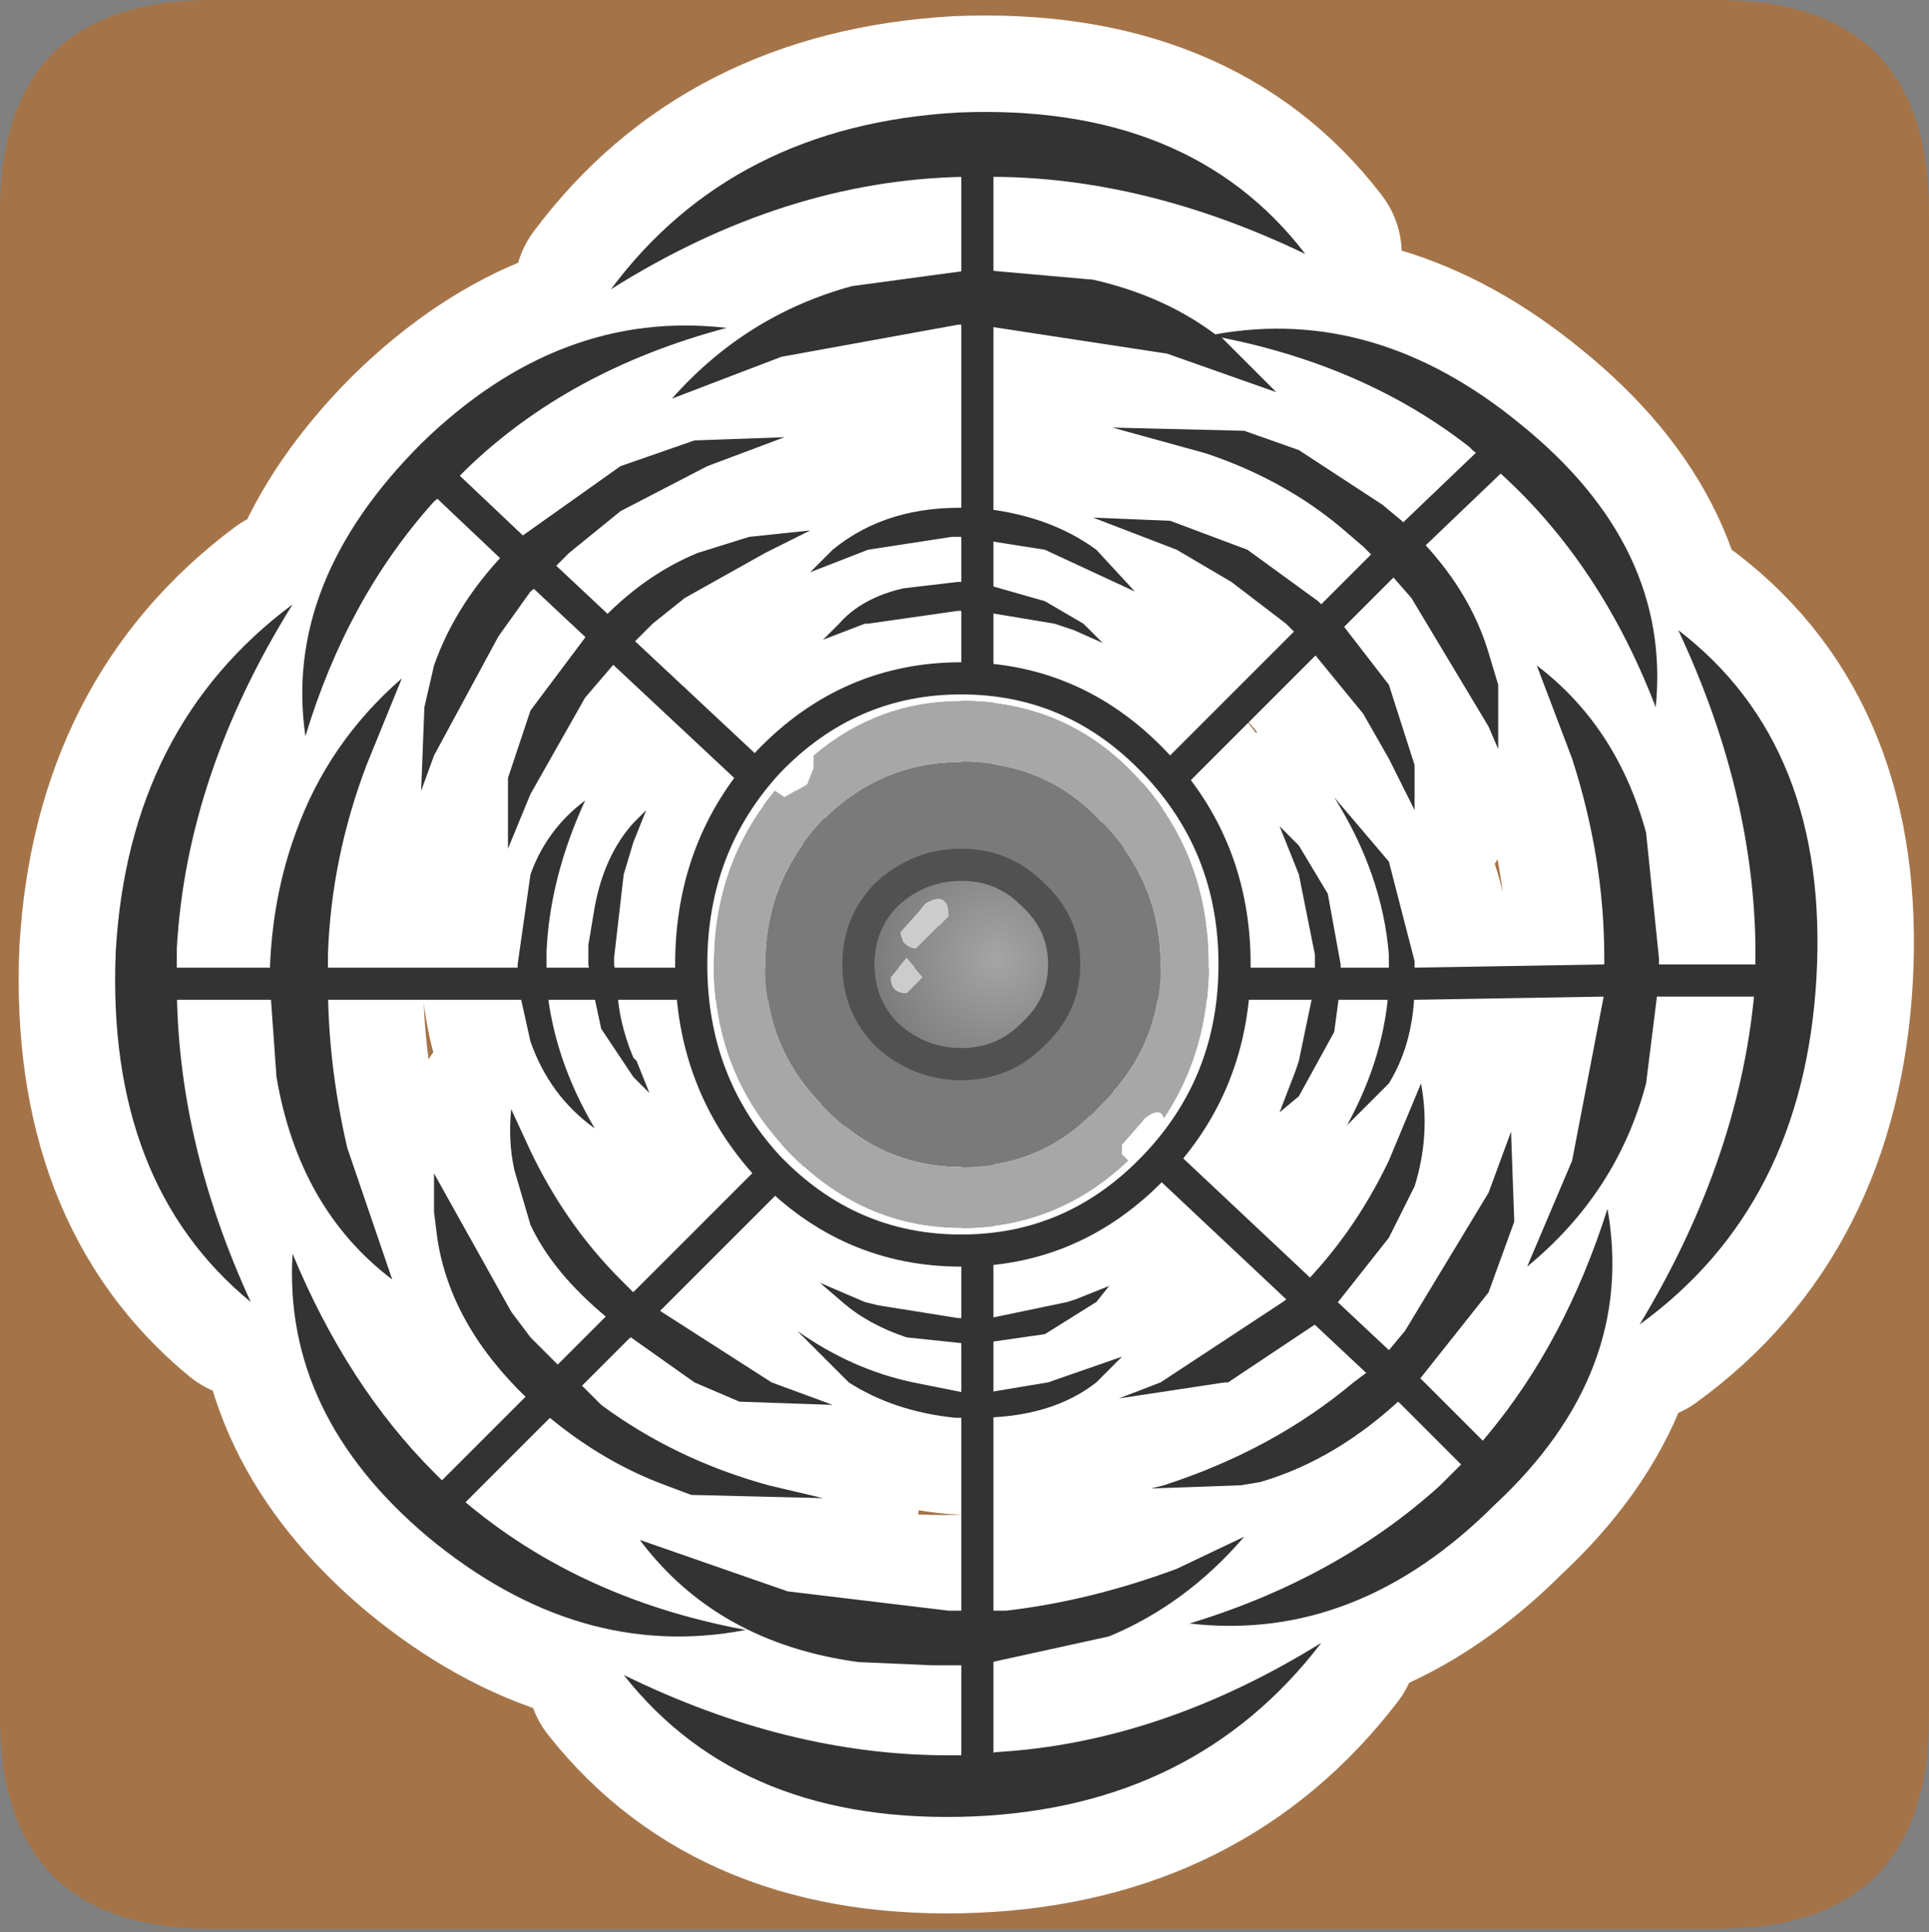 <?xml version="1.0" encoding="UTF-8" standalone="no"?>
<svg xmlns:ffdec="https://www.free-decompiler.com/flash" xmlns:xlink="http://www.w3.org/1999/xlink" ffdec:objectType="frame" height="30.05px" width="30.0px" xmlns="http://www.w3.org/2000/svg">
  <rect width="100%" height="100%" fill="#808080" stroke="none"/>
  <g transform="matrix(1.0, 0.0, 0.0, 1.0, 0.0, 0.05)">
    <use ffdec:characterId="1" height="30.0" transform="matrix(1.0, 0.0, 0.0, 1.0, 0.0, 0.0)" width="30.0" xlink:href="#shape0"/>
    <use ffdec:characterId="3" height="30.0" transform="matrix(1.0, 0.0, 0.0, 1.0, 0.0, -0.05)" width="30.0" xlink:href="#sprite0"/>
  </g>
  <defs>
    <g id="shape0" transform="matrix(1.0, 0.0, 0.0, 1.0, 0.0, 0.0)">
      <path d="M0.0 0.0 L30.0 0.0 30.0 30.0 0.0 30.0 0.0 0.0" fill="#33cc66" fill-opacity="0.0" fill-rule="evenodd" stroke="none"/>
    </g>
    <g id="sprite0" transform="matrix(1.0, 0.0, 0.0, 1.0, 0.0, 30.0)">
      <use ffdec:characterId="2" height="30.0" transform="matrix(1.0, 0.0, 0.0, 1.0, 0.0, -30.0)" width="30.0" xlink:href="#shape1"/>
    </g>
    <g id="shape1" transform="matrix(1.0, 0.0, 0.0, 1.0, 0.0, 30.0)">
      <path d="M30.0 -26.7 L30.0 -3.3 Q30.0 0.0 26.7 0.0 L3.3 0.0 Q0.0 0.0 0.0 -3.3 L0.0 -26.7 Q0.0 -30.0 3.3 -30.0 L26.7 -30.0 Q30.0 -30.0 30.0 -26.7" fill="#a47448" fill-rule="evenodd" stroke="none"/>
      <path d="M9.5 -25.5 Q14.7 -28.75 20.3 -26.05 18.5 -28.4 14.9 -28.25 11.4 -28.05 9.5 -25.5 M15.3 -25.8 Q12.25 -25.85 10.45 -23.8 15.0 -26.05 19.85 -23.9 L19.0 -24.75 Q23.9 -23.75 25.75 -19.0 26.0 -21.5 23.65 -23.4 21.4 -25.25 18.9 -24.8 17.5 -25.85 15.3 -25.8 M14.9 -20.95 Q16.3 -20.9 17.15 -20.0 15.0 -21.05 12.8 -20.05 13.45 -20.95 14.9 -20.95 M15.15 -22.1 Q16.85 -21.95 17.65 -20.8 15.2 -22.35 12.6 -21.1 13.5 -22.15 15.15 -22.1 M13.8 -13.9 Q13.35 -14.35 13.35 -15.0 13.35 -15.65 13.8 -16.1 14.3 -16.55 14.95 -16.55 15.6 -16.55 16.05 -16.1 16.55 -15.65 16.55 -15.0 16.55 -14.35 16.05 -13.9 15.6 -13.45 14.95 -13.45 14.3 -13.45 13.8 -13.9 M11.95 -18.15 Q13.2 -19.45 14.95 -19.45 16.7 -19.45 17.95 -18.15 19.2 -16.85 19.2 -15.0 19.2 -13.15 17.95 -11.85 16.7 -10.55 14.95 -10.55 13.2 -10.55 11.95 -11.85 10.75 -13.15 10.75 -15.0 10.75 -16.85 11.95 -18.15 M9.25 -12.45 Q7.85 -14.95 9.1 -17.55 8.0 -16.75 8.05 -15.0 8.1 -13.3 9.25 -12.45 M10.05 -17.4 Q9.2 -16.7 9.15 -15.3 9.1 -13.85 10.1 -13.0 9.0 -15.15 10.05 -17.4 M6.55 -23.1 Q8.7 -25.2 11.3 -24.9 6.3 -23.55 4.75 -18.55 4.4 -20.95 6.55 -23.1 M4.55 -20.6 Q1.3 -15.35 3.9 -9.75 1.65 -11.6 1.8 -15.2 2.0 -18.7 4.55 -20.6 M9.15 -20.15 Q10.6 -21.8 12.6 -21.75 9.15 -20.45 7.9 -16.8 7.55 -18.5 9.15 -20.15 M8.1 -21.65 Q9.95 -23.45 12.2 -23.2 7.9 -22.0 6.55 -17.7 6.25 -19.8 8.1 -21.65 M6.25 -19.45 Q4.0 -14.95 6.1 -10.1 4.2 -11.5 4.2 -14.65 4.2 -17.7 6.25 -19.45 M8.55 -7.95 Q10.55 -6.3 12.8 -6.7 8.5 -7.5 6.75 -11.75 6.6 -9.6 8.55 -7.95 M6.65 -6.1 Q9.0 -4.15 11.6 -4.65 6.6 -5.55 4.55 -10.5 4.4 -8.0 6.65 -6.1 M12.75 -10.05 Q14.85 -8.95 17.25 -10.0 16.5 -9.05 15.05 -9.1 13.6 -9.1 12.75 -10.05 M12.4 -9.3 Q14.8 -7.7 17.45 -8.9 16.6 -7.85 14.85 -7.95 13.25 -8.1 12.4 -9.3 M19.35 -6.1 Q14.8 -3.8 9.95 -6.05 11.45 -4.05 14.5 -4.1 17.6 -4.05 19.35 -6.1 M15.15 -1.75 Q18.6 -1.9 20.55 -4.45 15.35 -1.25 9.7 -3.95 11.55 -1.6 15.15 -1.75 M7.95 -12.75 Q7.75 -10.95 9.45 -9.5 11.0 -7.9 12.95 -8.15 9.45 -9.2 7.95 -12.75 M20.75 -17.6 Q22.3 -15.1 20.95 -12.5 22.1 -13.3 22.0 -15.05 21.95 -16.65 20.75 -17.6 M28.25 -14.8 Q28.05 -11.25 25.5 -9.4 28.7 -14.6 26.1 -20.2 28.45 -18.4 28.25 -14.8 M25.8 -15.1 Q25.85 -12.05 23.75 -10.3 26.05 -14.8 23.9 -19.65 25.85 -18.2 25.8 -15.1 M20.5 -20.65 Q18.9 -22.2 17.0 -21.95 20.5 -20.95 22.0 -17.4 22.2 -19.2 20.5 -20.65 M21.5 -22.15 Q19.5 -23.8 17.3 -23.35 21.65 -22.55 23.3 -18.35 23.5 -20.5 21.5 -22.15 M23.25 -6.6 Q21.1 -4.45 18.5 -4.75 23.4 -6.2 25.0 -11.2 25.45 -8.65 23.25 -6.6 M20.85 -9.8 Q19.35 -8.15 17.4 -8.25 20.85 -9.5 22.1 -13.15 22.45 -11.45 20.85 -9.8 M22.0 -8.45 Q20.15 -6.6 17.9 -6.85 22.15 -8.1 23.5 -12.4 23.9 -10.2 22.0 -8.45 M20.85 -14.85 Q20.9 -16.25 19.9 -17.15 20.95 -15.0 19.9 -12.7 20.85 -13.4 20.85 -14.85 Z" fill="none" stroke="#ffffff" stroke-linecap="round" stroke-linejoin="round" stroke-width="3.0"/>
      <path d="M15.2 -24.95 L15.1 -24.95 14.9 -24.95 12.15 -24.45 10.45 -23.8 Q11.6 -25.1 13.25 -25.55 L15.1 -25.8 15.2 -25.8 15.2 -24.95 15.2 -25.8 15.3 -25.8 17.0 -25.65 Q18.1 -25.4 18.9 -24.8 21.4 -25.25 23.65 -23.4 26.0 -21.5 25.75 -19.0 24.85 -21.35 23.15 -22.8 L22.9 -23.0 22.85 -23.05 Q21.25 -24.3 19.0 -24.75 L19.85 -23.9 18.15 -24.5 15.2 -24.95 M15.2 -27.25 L15.1 -27.25 15.0 -27.25 Q12.2 -27.2 9.5 -25.5 11.4 -28.05 14.9 -28.25 18.5 -28.4 20.3 -26.05 17.8 -27.25 15.4 -27.25 L15.2 -27.25 15.2 -27.65 15.2 -27.25 M21.5 -21.2 L21.3 -21.4 21.2 -21.5 20.85 -21.8 Q19.95 -22.55 18.75 -22.95 L17.3 -23.35 19.35 -23.3 20.2 -23.0 21.5 -22.15 21.8 -21.9 22.0 -21.7 21.5 -21.2 22.0 -21.7 Q22.85 -20.85 23.15 -19.85 L23.3 -19.35 23.3 -18.35 23.15 -18.7 21.95 -20.7 21.6 -21.1 21.5 -21.2 M15.2 -22.1 Q16.3 -22.0 17.05 -21.45 L17.65 -20.8 16.25 -21.45 15.3 -21.6 15.2 -21.6 15.2 -22.1 15.2 -21.6 15.1 -21.65 14.8 -21.65 13.5 -21.45 12.6 -21.1 12.95 -21.45 Q13.8 -22.15 15.1 -22.1 L15.2 -22.1 M15.2 -20.95 L16.25 -20.65 16.85 -20.3 17.15 -20.0 16.7 -20.2 16.4 -20.3 15.2 -20.5 15.2 -20.95 15.2 -20.5 15.1 -20.5 14.9 -20.5 13.5 -20.3 13.45 -20.3 12.8 -20.05 13.05 -20.3 Q13.4 -20.7 14.05 -20.85 L14.9 -20.95 15.1 -20.95 15.2 -20.95 M20.3 -20.0 L20.2 -20.1 20.1 -20.2 20.0 -20.3 19.15 -20.95 18.3 -21.45 17.0 -21.95 18.2 -21.9 19.4 -21.45 20.5 -20.65 20.55 -20.6 20.75 -20.45 21.6 -19.35 22.0 -18.1 22.0 -17.4 21.6 -18.2 21.2 -18.9 20.3 -20.0 20.75 -20.45 20.3 -20.0 M7.95 -21.5 L8.0 -21.55 8.1 -21.65 9.65 -22.75 10.8 -23.15 12.2 -23.2 11.0 -22.75 9.65 -22.05 8.85 -21.4 8.5 -21.05 8.5 -21.0 7.95 -21.5 8.5 -21.0 8.25 -20.8 7.75 -20.1 6.75 -18.25 6.55 -17.7 6.6 -19.0 6.75 -19.65 Q7.1 -20.65 7.95 -21.5 M9.3 -20.25 L9.3 -20.3 Q10.0 -21.05 10.85 -21.4 L11.65 -21.65 12.6 -21.75 11.9 -21.4 10.65 -20.7 10.15 -20.3 9.85 -20.0 9.75 -19.9 9.7 -19.85 9.1 -19.15 8.25 -17.65 7.9 -16.8 7.9 -17.9 8.25 -18.95 9.15 -20.15 9.3 -20.25 9.7 -19.85 9.3 -20.25 M20.45 -14.7 L20.45 -14.9 20.45 -15.0 20.45 -15.15 20.2 -16.4 20.1 -16.65 19.9 -17.15 20.2 -16.85 20.65 -16.1 20.85 -15.0 20.85 -14.85 20.85 -14.7 20.75 -13.95 20.2 -12.95 19.9 -12.7 20.15 -13.35 20.2 -13.5 20.45 -14.7 20.85 -14.7 20.45 -14.7 M21.6 -14.7 L21.6 -14.8 21.6 -15.0 21.6 -15.15 Q21.5 -16.4 20.75 -17.6 L21.6 -16.6 22.0 -15.05 22.0 -15.0 22.0 -14.7 21.6 -14.7 22.0 -14.7 Q22.0 -13.8 21.6 -13.15 L20.95 -12.5 Q21.55 -13.6 21.6 -14.7 M24.95 -14.75 L24.95 -15.05 24.95 -15.1 Q24.95 -16.65 24.45 -18.2 L23.9 -19.65 Q25.15 -18.7 25.6 -17.05 L25.8 -15.1 25.8 -15.05 25.8 -14.75 25.6 -13.15 Q25.15 -11.45 23.75 -10.3 L24.45 -11.95 24.95 -14.55 24.95 -14.75 25.8 -14.75 24.95 -14.75 M27.3 -14.75 L27.3 -14.9 27.3 -15.05 27.3 -15.35 Q27.25 -17.75 26.1 -20.2 28.45 -18.4 28.25 -14.8 28.05 -11.25 25.5 -9.4 27.1 -12.05 27.3 -14.75 L27.8 -14.75 27.3 -14.75 M20.2 -9.95 Q21.05 -10.8 21.6 -11.95 L22.1 -13.15 Q22.25 -12.35 22.0 -11.55 L21.6 -10.75 20.85 -9.8 20.65 -9.55 20.6 -9.5 19.1 -8.5 19.05 -8.5 17.4 -8.25 18.05 -8.5 19.95 -9.75 20.15 -9.9 20.2 -9.95 20.65 -9.55 20.2 -9.95 M21.45 -8.8 L21.6 -9.0 21.85 -9.3 23.15 -11.45 23.5 -12.4 23.55 -11.0 23.15 -9.9 22.0 -8.45 21.95 -8.35 21.85 -8.3 Q20.8 -7.3 19.6 -6.95 L19.3 -6.9 17.9 -6.85 18.1 -6.9 Q19.8 -7.45 21.05 -8.5 L21.25 -8.65 21.35 -8.75 21.45 -8.8 21.95 -8.35 21.45 -8.8 M22.9 -7.4 L23.15 -7.7 Q24.35 -9.15 25.0 -11.2 25.45 -8.65 23.25 -6.6 21.1 -4.45 18.5 -4.75 20.8 -5.45 22.4 -6.9 L22.85 -7.35 22.9 -7.4 23.1 -7.25 22.9 -7.4 M15.2 -9.5 L15.4 -9.5 16.6 -9.75 16.75 -9.8 17.25 -10.0 17.05 -9.75 16.25 -9.25 15.2 -9.1 15.2 -9.5 15.2 -9.1 15.1 -9.1 15.05 -9.1 14.1 -9.2 Q13.5 -9.4 13.1 -9.75 L12.75 -10.05 13.45 -9.75 13.65 -9.7 14.9 -9.5 15.1 -9.5 15.2 -9.5 M15.2 -8.35 L15.4 -8.35 16.3 -8.5 17.45 -8.9 17.05 -8.5 Q16.35 -7.95 15.2 -7.95 L15.2 -8.35 15.2 -7.95 15.1 -7.95 14.85 -7.95 Q13.9 -8.05 13.2 -8.5 L12.4 -9.3 Q13.25 -8.7 14.2 -8.5 L14.95 -8.35 15.1 -8.35 15.2 -8.35 M15.2 -4.95 L15.65 -4.95 Q16.95 -5.1 18.3 -5.6 L19.35 -6.1 Q18.45 -5.05 17.25 -4.55 L15.2 -4.1 15.1 -4.1 14.5 -4.1 13.35 -4.15 Q11.15 -4.45 9.95 -6.05 L12.25 -5.25 14.75 -4.95 15.1 -4.95 15.2 -4.95 15.2 -4.1 15.2 -4.95 M15.2 -2.7 L15.5 -2.75 Q18.05 -2.9 20.55 -4.45 18.6 -1.9 15.15 -1.75 11.55 -1.6 9.7 -3.95 12.25 -2.7 14.75 -2.7 L15.1 -2.7 15.2 -2.7 15.2 -2.25 15.2 -2.7 M7.0 -22.4 L6.75 -22.65 7.0 -22.4 6.75 -22.2 Q5.4 -20.7 4.75 -18.55 4.4 -20.95 6.55 -23.1 8.7 -25.2 11.3 -24.9 8.85 -24.25 7.25 -22.7 L7.05 -22.5 7.0 -22.4 M2.75 -14.7 Q2.75 -12.25 3.9 -9.75 1.65 -11.6 1.8 -15.2 2.0 -18.7 4.55 -20.6 2.9 -17.95 2.75 -15.25 L2.75 -15.0 2.75 -14.85 2.75 -14.7 2.35 -14.7 2.75 -14.7 M4.2 -14.7 L4.2 -15.0 Q4.25 -16.1 4.6 -17.05 5.1 -18.45 6.25 -19.45 L5.7 -18.1 Q5.15 -16.65 5.1 -15.15 L5.1 -15.0 5.1 -14.75 5.1 -14.7 Q5.1 -13.45 5.4 -12.15 L6.1 -10.1 Q4.65 -11.2 4.3 -13.25 L4.2 -14.65 4.2 -14.7 5.1 -14.7 4.2 -14.7 M8.05 -14.7 L8.05 -15.0 8.25 -16.4 Q8.5 -17.1 9.1 -17.55 8.55 -16.35 8.5 -15.2 L8.5 -15.0 8.5 -14.9 8.5 -14.7 8.05 -14.7 8.5 -14.7 Q8.6 -13.55 9.25 -12.45 8.55 -12.95 8.25 -13.8 L8.05 -14.7 M9.2 -14.7 L9.15 -15.0 9.15 -15.3 9.25 -15.9 Q9.4 -16.7 9.85 -17.2 L10.05 -17.4 9.85 -16.9 9.7 -16.4 9.55 -15.1 9.55 -15.0 9.6 -14.75 9.6 -14.7 9.2 -14.7 9.6 -14.7 Q9.6 -14.15 9.85 -13.55 L9.9 -13.5 10.1 -13.0 9.85 -13.25 9.35 -14.0 9.2 -14.7 M10.05 -9.75 L12.0 -8.5 12.95 -8.15 11.5 -8.2 10.8 -8.5 9.6 -9.35 10.05 -9.75 9.6 -9.35 9.45 -9.5 Q8.6 -10.2 8.25 -10.95 L8.0 -11.8 Q7.9 -12.25 7.95 -12.75 L8.25 -12.1 Q8.8 -10.95 9.65 -10.1 L9.85 -9.9 10.05 -9.75 M8.85 -8.6 L9.0 -8.5 9.35 -8.15 Q10.5 -7.3 11.95 -6.9 L12.8 -6.7 10.75 -6.75 10.35 -6.9 Q9.4 -7.25 8.55 -7.95 L8.35 -8.1 8.2 -8.25 Q7.0 -9.4 6.8 -10.75 L6.75 -11.15 6.75 -11.75 7.95 -9.6 8.25 -9.2 8.7 -8.75 8.85 -8.6 8.35 -8.1 8.85 -8.6 M7.05 -6.8 Q8.9 -5.15 11.6 -4.65 9.0 -4.15 6.65 -6.1 4.4 -8.0 4.55 -10.5 5.4 -8.45 6.75 -7.1 L6.9 -6.95 6.95 -6.9 7.05 -6.8 6.75 -6.5 7.05 -6.8" fill="#333333" fill-rule="evenodd" stroke="none"/>
      <path d="M15.2 -24.95 L15.2 -25.8 15.2 -27.25 15.2 -27.65 M21.5 -21.2 L22.0 -21.7 23.15 -22.8 M15.2 -21.6 L15.2 -20.95 15.2 -20.5 15.2 -14.9 20.3 -20.0 20.75 -20.45 21.5 -21.2 M15.2 -22.1 L15.2 -21.6 M15.2 -22.1 L15.2 -24.95 M8.5 -21.0 L9.3 -20.25 9.7 -19.85 15.1 -14.8 15.2 -14.9 15.2 -14.7 20.45 -14.7 20.85 -14.7 21.6 -14.7 22.0 -14.7 24.95 -14.75 25.8 -14.75 27.3 -14.75 27.8 -14.75 M15.1 -14.8 L15.15 -14.7 15.2 -14.7 15.2 -14.65 20.2 -9.95 20.65 -9.55 21.45 -8.8 21.95 -8.35 22.9 -7.4 23.1 -7.25 M15.1 -14.8 L15.0 -14.7 15.15 -14.7 15.2 -14.65 15.2 -9.5 15.2 -9.1 15.2 -8.35 15.2 -7.95 15.2 -4.95 15.2 -4.1 15.2 -2.7 15.2 -2.25 M6.75 -22.65 L7.0 -22.4 7.95 -21.5 8.5 -21.0 M2.75 -14.7 L4.2 -14.7 5.1 -14.7 8.05 -14.7 8.5 -14.7 9.2 -14.7 9.6 -14.7 15.0 -14.7 10.05 -9.75 9.6 -9.35 8.85 -8.6 8.35 -8.1 7.05 -6.8 6.75 -6.5 M2.35 -14.7 L2.75 -14.7" fill="none" stroke="#333333" stroke-linecap="round" stroke-linejoin="round" stroke-width="0.5"/>
      <path d="M14.95 -16.55 Q15.6 -16.55 16.05 -16.1 16.55 -15.65 16.55 -15.0 16.55 -14.35 16.05 -13.9 15.6 -13.45 14.95 -13.45 14.3 -13.45 13.8 -13.9 13.35 -14.35 13.35 -15.0 13.35 -15.65 13.8 -16.1 14.3 -16.55 14.95 -16.55 M14.4 -15.95 L14.0 -15.5 14.05 -15.35 Q14.15 -15.25 14.25 -15.25 L14.75 -15.75 Q14.75 -16.15 14.4 -15.95 M14.1 -15.1 L13.85 -14.8 Q13.85 -14.55 14.1 -14.55 L14.35 -14.8 14.1 -15.1" fill="url(#gradient0)" fill-rule="evenodd" stroke="none"/>
      <path d="M14.4 -15.95 Q14.75 -16.15 14.75 -15.75 L14.25 -15.25 Q14.15 -15.25 14.05 -15.35 L14.0 -15.5 14.4 -15.95 M14.1 -15.1 L14.35 -14.8 14.1 -14.55 Q13.85 -14.55 13.85 -14.8 L14.1 -15.1" fill="#cccccc" fill-rule="evenodd" stroke="none"/>
      <path d="M14.95 -18.15 Q16.25 -18.15 17.1 -17.25 18.05 -16.3 18.05 -15.0 18.05 -13.7 17.1 -12.8 16.25 -11.85 14.95 -11.85 13.7 -11.85 12.8 -12.8 11.9 -13.7 11.9 -15.0 11.9 -16.3 12.8 -17.25 13.7 -18.15 14.95 -18.15 M14.95 -16.55 Q14.3 -16.55 13.8 -16.1 13.35 -15.65 13.35 -15.0 13.35 -14.35 13.8 -13.9 14.3 -13.45 14.95 -13.45 15.6 -13.45 16.05 -13.9 16.55 -14.35 16.55 -15.0 16.55 -15.65 16.05 -16.1 15.6 -16.55 14.95 -16.55" fill="#7a7a7a" fill-rule="evenodd" stroke="none"/>
      <path d="M14.95 -18.15 Q13.7 -18.15 12.8 -17.25 11.9 -16.3 11.9 -15.0 11.9 -13.7 12.8 -12.8 13.7 -11.85 14.95 -11.85 16.25 -11.85 17.1 -12.8 18.05 -13.7 18.05 -15.0 18.05 -16.3 17.1 -17.25 16.25 -18.15 14.95 -18.15 M12.05 -17.7 L12.2 -17.6 12.55 -17.8 12.65 -18.05 12.65 -18.25 Q13.65 -19.1 14.95 -19.1 16.6 -19.1 17.7 -17.9 18.8 -16.7 18.8 -15.0 18.8 -13.65 18.1 -12.6 18.05 -12.8 17.8 -12.6 L17.45 -12.2 17.45 -12.05 17.55 -11.95 Q16.45 -10.9 14.95 -10.9 13.4 -10.9 12.25 -12.1 11.1 -13.3 11.1 -15.0 11.1 -16.55 12.05 -17.7" fill="#a7a7a7" fill-rule="evenodd" stroke="none"/>
      <path d="M12.05 -17.7 Q11.1 -16.55 11.1 -15.0 11.1 -13.3 12.25 -12.1 13.4 -10.9 14.95 -10.9 16.45 -10.9 17.55 -11.95 L17.45 -12.05 17.45 -12.2 17.8 -12.6 Q18.05 -12.8 18.1 -12.6 18.8 -13.65 18.8 -15.0 18.8 -16.7 17.7 -17.9 16.6 -19.1 14.95 -19.1 13.65 -19.1 12.65 -18.25 L12.65 -18.05 12.55 -17.8 12.2 -17.6 12.05 -17.7 M11.95 -18.15 Q13.2 -19.45 14.95 -19.45 16.7 -19.45 17.95 -18.15 19.2 -16.85 19.2 -15.0 19.2 -13.15 17.95 -11.85 16.7 -10.55 14.95 -10.55 13.2 -10.55 11.95 -11.85 10.75 -13.15 10.75 -15.0 10.75 -16.85 11.95 -18.15" fill="#ffffff" fill-rule="evenodd" stroke="none"/>
      <path d="M14.95 -16.55 Q15.6 -16.55 16.05 -16.1 16.55 -15.65 16.55 -15.0 16.55 -14.35 16.05 -13.9 15.6 -13.45 14.95 -13.45 14.3 -13.45 13.8 -13.9 13.35 -14.35 13.35 -15.0 13.35 -15.65 13.8 -16.1 14.3 -16.55 14.95 -16.55" fill="none" stroke="#515151" stroke-linecap="round" stroke-linejoin="round" stroke-width="0.5"/>
      <path d="M11.95 -18.15 Q13.2 -19.45 14.95 -19.45 16.7 -19.45 17.95 -18.15 19.2 -16.85 19.2 -15.0 19.2 -13.15 17.95 -11.85 16.7 -10.55 14.95 -10.55 13.2 -10.55 11.95 -11.85 10.75 -13.15 10.75 -15.0 10.75 -16.85 11.95 -18.15 Z" fill="none" stroke="#333333" stroke-linecap="round" stroke-linejoin="round" stroke-width="0.5"/>
    </g>
    <radialGradient cx="0" cy="0" gradientTransform="matrix(0.003, 0.0, 0.0, 0.003, 15.5, -15.1)" gradientUnits="userSpaceOnUse" id="gradient0" r="819.2" spreadMethod="reflect">
      <stop offset="0.0" stop-color="#a5a5a5"/>
      <stop offset="1.0" stop-color="#707070"/>
    </radialGradient>
  </defs>
</svg>

